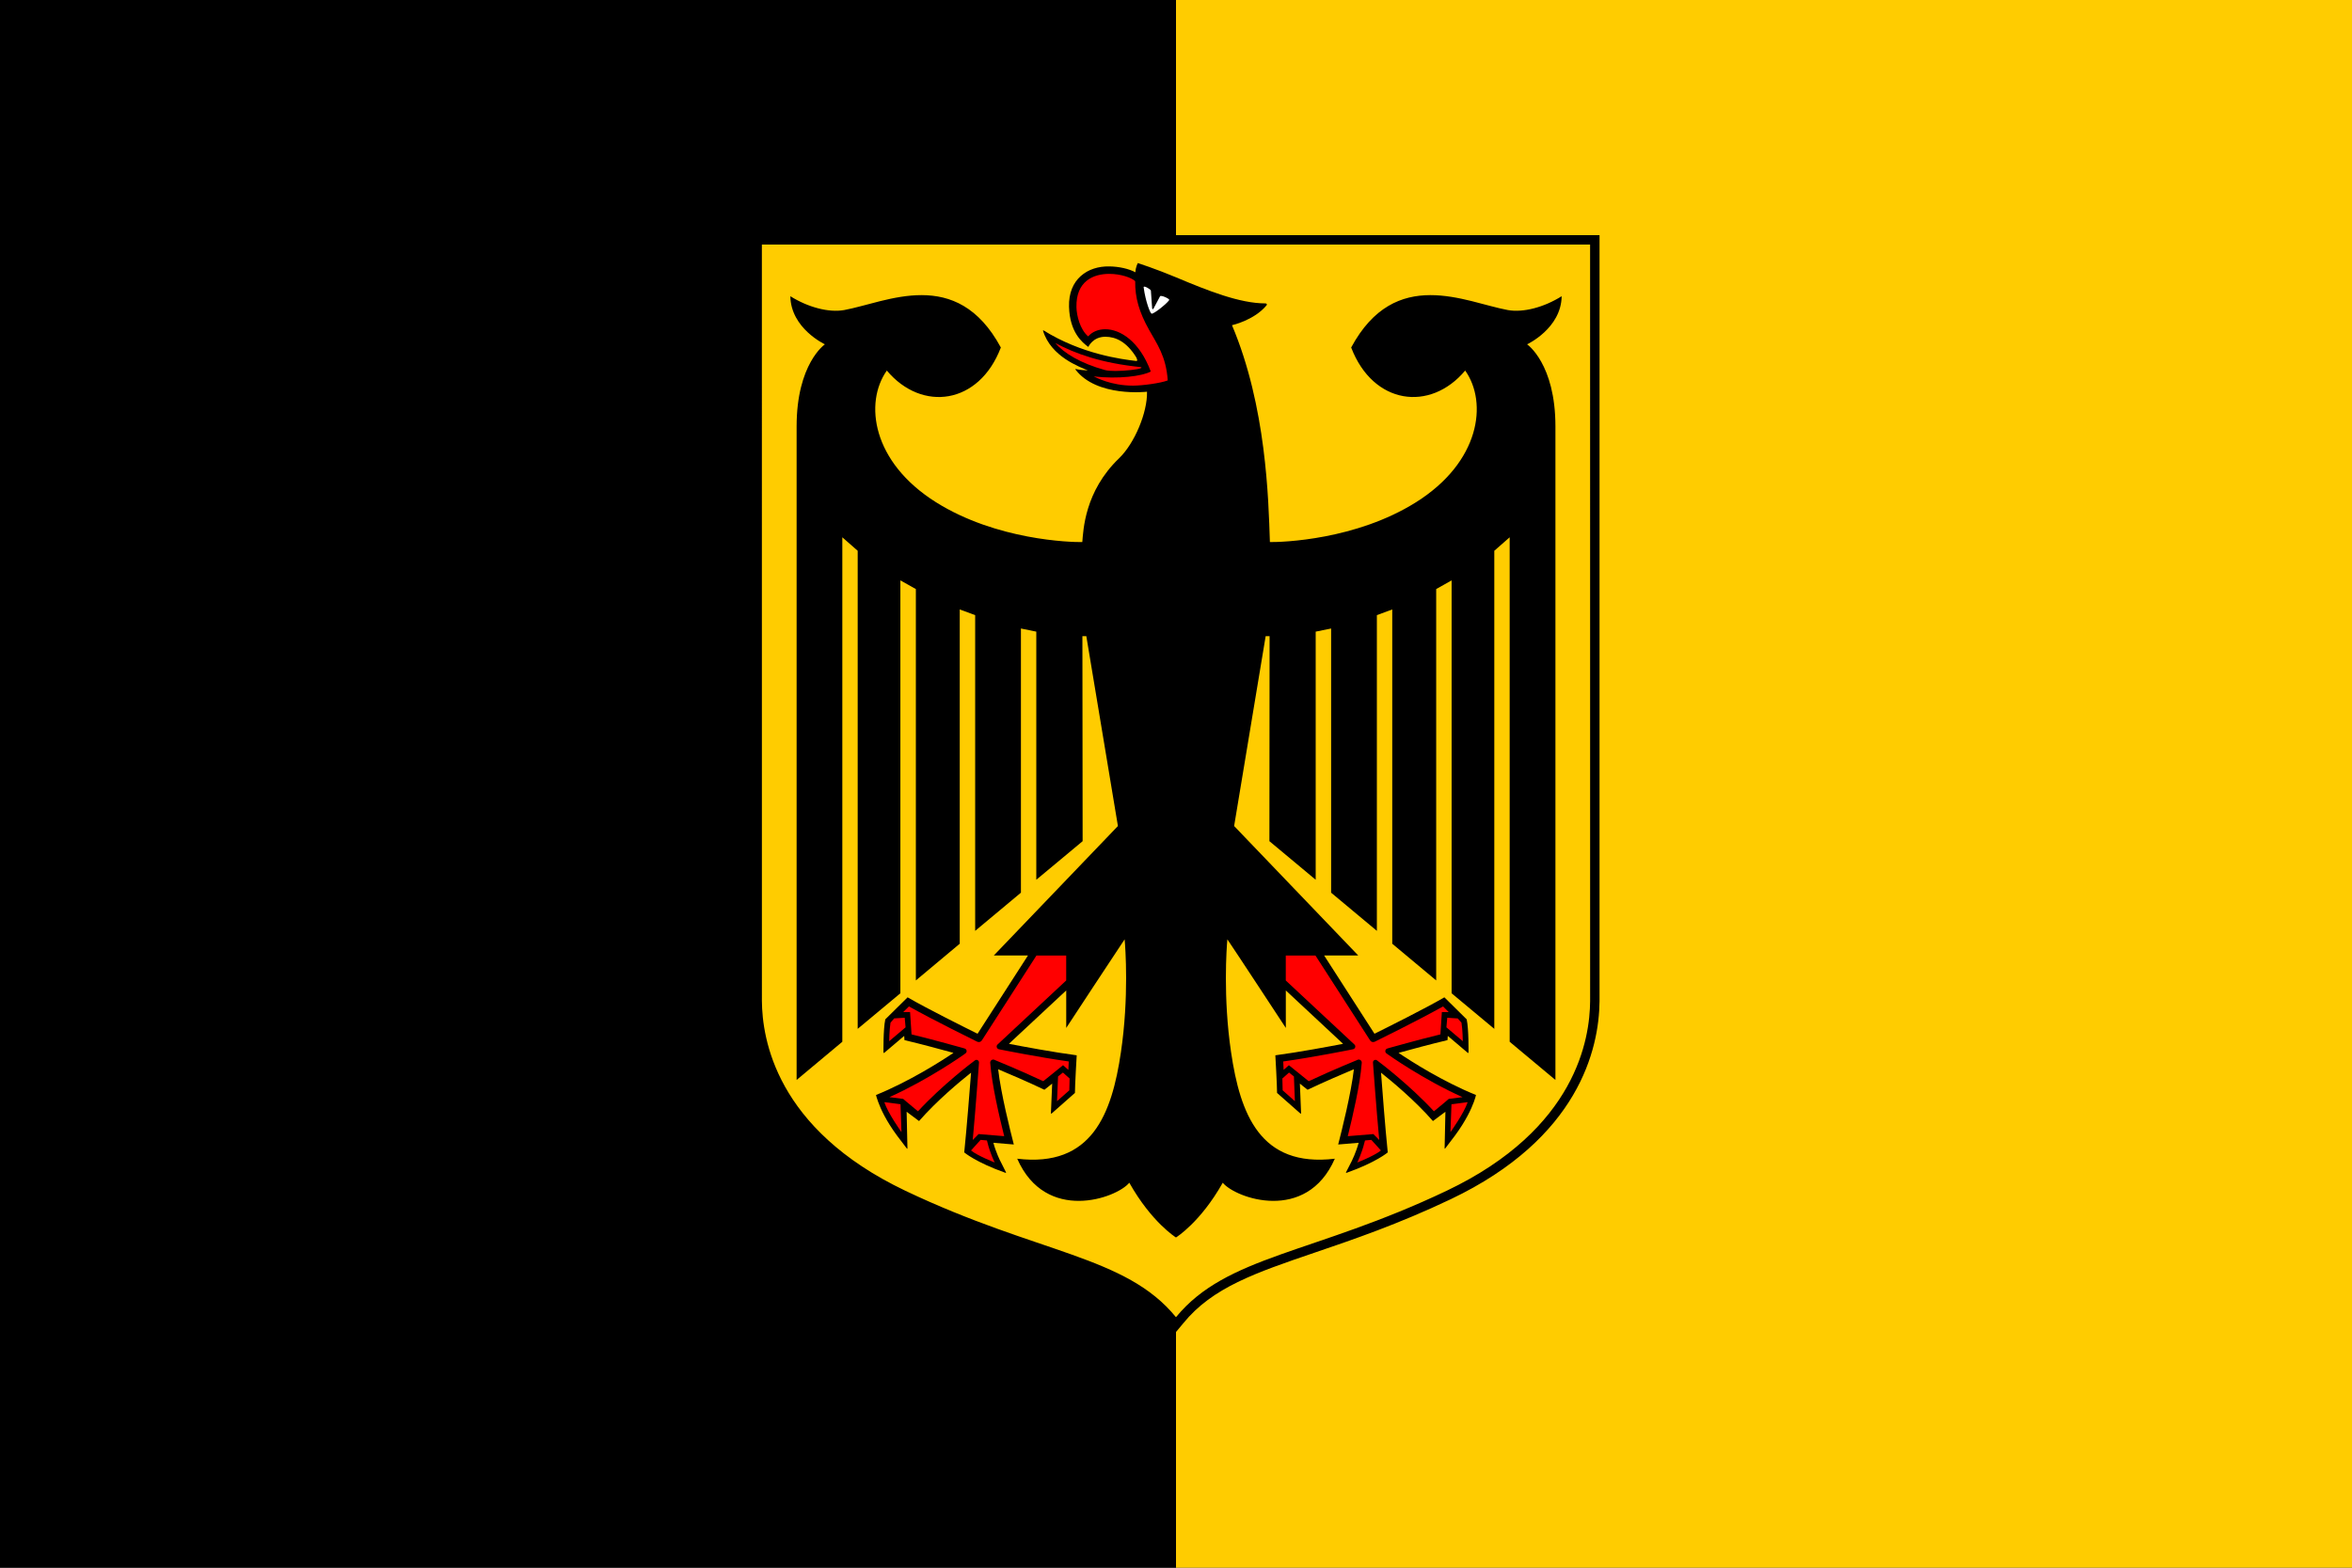<?xml version="1.0" encoding="UTF-8" standalone="no"?>
<!-- Created with Inkscape (http://www.inkscape.org/) -->

<svg
   width="150mm"
   height="100mm"
   viewBox="0 0 150 100"
   version="1.1"
   id="svg5"
   inkscape:version="1.2 (dc2aedaf03, 2022-05-15)"
   sodipodi:docname="heiliges.svg"
   xml:space="preserve"
   xmlns:inkscape="http://www.inkscape.org/namespaces/inkscape"
   xmlns:sodipodi="http://sodipodi.sourceforge.net/DTD/sodipodi-0.dtd"
   xmlns="http://www.w3.org/2000/svg"
   xmlns:svg="http://www.w3.org/2000/svg"><rect x="0" y="0" width="150" height="100" fill="#333333" stroke="none"/><sodipodi:namedview
     id="namedview7"
     pagecolor="#ffffff"
     bordercolor="#666666"
     borderopacity="1.0"
     inkscape:showpageshadow="2"
     inkscape:pageopacity="0.0"
     inkscape:pagecheckerboard="0"
     inkscape:deskcolor="#d1d1d1"
     inkscape:document-units="mm"
     showgrid="false"
     inkscape:zoom="0.74564394"
     inkscape:cx="313.82271"
     inkscape:cy="323.21057"
     inkscape:window-width="1920"
     inkscape:window-height="1017"
     inkscape:window-x="-8"
     inkscape:window-y="-8"
     inkscape:window-maximized="1"
     inkscape:current-layer="layer1" /><defs
     id="defs2" /><g
     inkscape:label="Layer 1"
     inkscape:groupmode="layer"
     id="layer1"
     transform="translate(-10.645,-60.678)"><rect
       style="fill:#000000;stroke:none;stroke-width:1"
       id="rect342"
       width="75"
       height="100"
       x="10.645"
       y="60.678" /><rect
       style="fill:#ffcc00;fill-opacity:1;stroke:none;stroke-width:1"
       id="rect342-4"
       width="75"
       height="100"
       x="85.645"
       y="60.678" /><g
       id="g1015"
       inkscape:label="coa"
       transform="matrix(0.363,0,0,-0.363,83.582,79.009)"><path
         d="M -68.408,8.761 V -125.268 c 0.07,-8.364 3.624,-23.976 26.027,-34.65 9.15,-4.361 16.927,-7.01 23.787,-9.339 10.385,-3.545 17.892,-6.104 23,-12.346 l 1.274,-1.563 1.274,1.563 c 5.108,6.243 12.605,8.802 23,12.346 6.86,2.33 14.637,4.978 23.787,9.339 22.403,10.674 25.957,26.286 26.027,34.65 V 8.761 Z"
         style="display:inline;fill:#ffcc00;fill-opacity:1;fill-rule:nonzero;stroke:none;stroke-width:1"
         id="path841"
         inkscape:label="coa-o" /><path
         d="m 67.365,-10.006 c 0,0 4.98,-3.39 4.98,-14.44 v -114.83 l -8.04,6.71 v 88.65 l -2.7,-2.37 v -84.01 l -7.5,6.25 v 72.56 l -2.71,-1.53 v -68.77 l -7.72,6.45 v 58.74 l -2.7,-1 v -55.48 l -8.04,6.71 v 46.42 l -2.71,-0.55 v -43.6 l -8.13,6.78 0.03,36.02 h -0.69 l -5.54,-33.36 21.8,-22.74 h -5.99 l 8.85,-13.76 c 1.93,0.96 8.85,4.4 12.28,6.4 l 3.92,-3.87 c 0.38,-1.75 0.32,-5.8 0.32,-5.8 0,-0.11 -0.07,-0.14 -0.15,-0.07 l -3.49,2.96 -0.05,-0.74 c -2.78,-0.65 -6.61,-1.69 -8.6,-2.24 1.14,-0.77 3.07,-2.02 5.43,-3.37 2.41,-1.37 5.26,-2.86 8.17,-4.03 -0.02,-0.1 -0.11,-0.53 -0.37,-1.22 -0.46,-1.24 -1.4,-3.31 -3.3,-5.89 l -1.74,-2.29 c -0.06,-0.08 -0.1,-0.07 -0.1,0.04 l 0.14,6.41 -2.19,-1.63 c -3.17,3.62 -7.2,6.97 -9.12,8.5 0.22,-2.94 0.74,-9.76 1.18,-14.01 0,0 -2,-1.73 -7.24,-3.59 0,0 -0.14,-0.05 -0.09,0.1 l 1.02,2 v 0 c 0,0 0.75,1.52 1.2,3.18 l -3.6,-0.3 c 0.66,2.55 2.27,8.99 2.76,13.22 -0.13,-0.05 -0.26,-0.1 -0.41,-0.17 -1.71,-0.72 -4.75,-2.02 -7.72,-3.43 l -0.01,0.01 h -0.01 l -0.85,0.67 -0.49,0.4 0.21,-5.18 c 0,-0.1 -0.06,-0.14 -0.13,-0.07 0,0 -3.24,2.87 -4.09,3.61 0.01,1.2 -0.3,6.61 -0.3,6.61 4.14,0.55 9.52,1.56 11.9,2.02 l -10.06,9.38 v -0.1 -6.49 c 0,0 -9.12,13.9 -10.27,15.57 -0.13,-1.4 -0.78,-10.17 0.65,-19.83 1.6,-10.85 5.1,-20.29 18.23,-18.72 -5.01,-11.42 -17.49,-6.93 -19.69,-4.22 -3.92,-6.96 -8.17,-9.59 -8.22,-9.62 -0.04,0.03 -4.28,2.66 -8.2,9.62 -2.2,-2.71 -14.67,-7.2 -19.69,4.22 13.12,-1.57 16.62,7.87 18.22,18.72 1.43,9.66 0.78,18.43 0.65,19.83 -1.14,-1.67 -10.26,-15.57 -10.26,-15.57 v 6.59 l -10.07,-9.38 c 2.38,-0.46 7.76,-1.47 11.91,-2.02 0,0 -0.32,-5.41 -0.31,-6.61 -0.85,-0.74 -4.09,-3.61 -4.09,-3.61 -0.06,-0.07 -0.13,-0.03 -0.13,0.07 l 0.22,5.18 -0.5,-0.4 -0.85,-0.67 c 0,0 0,0 0,0 l -0.02,-0.01 c -2.96,1.41 -6.01,2.71 -7.72,3.43 -0.14,0.07 -0.28,0.12 -0.4,0.17 0.48,-4.23 2.09,-10.67 2.75,-13.22 l -3.59,0.3 c 0.44,-1.66 1.2,-3.18 1.2,-3.18 h 0.01 l 1,-2 c 0.05,-0.15 -0.08,-0.1 -0.08,-0.1 -5.25,1.86 -7.25,3.59 -7.25,3.59 0.44,4.25 0.97,11.07 1.2,14.01 -1.94,-1.53 -5.97,-4.88 -9.14,-8.5 l -2.18,1.63 0.14,-6.41 c 0,-0.11 -0.05,-0.12 -0.11,-0.04 l -1.74,2.29 c -1.9,2.58 -2.84,4.65 -3.29,5.89 -0.26,0.69 -0.36,1.12 -0.38,1.22 2.91,1.17 5.76,2.66 8.17,4.03 2.36,1.35 4.3,2.6 5.44,3.37 -1.99,0.55 -5.83,1.59 -8.61,2.24 l -0.05,0.74 -3.49,-2.96 c -0.08,-0.07 -0.14,-0.04 -0.15,0.07 0,0 -0.06,4.05 0.32,5.8 l 3.92,3.87 c 3.43,-2 10.36,-5.44 12.29,-6.4 l 8.86,13.76 h -6 l 21.8,22.74 -5.55,33.36 h -0.69 l 0.04,-36.02 -8.14,-6.78 v 43.6 l -2.7,0.55 v -46.42 l -8.04,-6.71 v 55.48 l -2.71,1 v -58.74 l -7.71,-6.45 v 68.77 l -2.72,1.53 v -72.56 l -7.5,-6.25 v 84.01 l -2.7,2.37 v -88.65 l -8.03,-6.71 v 114.83 c 0,11.05 4.97,14.44 4.97,14.44 0,0 -5.99,2.78 -6.07,8.45 3.09,-1.94 6.75,-2.92 9.46,-2.43 7.45,1.37 19.76,7.82 27.52,-6.58 -3.83,-10.07 -13.9,-11.37 -20.03,-4.05 -3.99,-5.65 -2.62,-16.08 8.65,-23.15 10.62,-6.66 23.65,-7.03 25.69,-6.99 0.19,2.06 0.39,8.9 6.47,14.73 2.72,2.63 4.99,8.05 4.9,11.69 0,0 -8.84,-1.03 -12.58,3.91 -0.01,0.03 -0.01,0.04 0,0.06 0.01,0.01 0.03,0.02 0.04,0.02 0.86,-0.17 1.43,-0.22 2.15,-0.25 -1.42,0.62 -6.49,2.4 -7.88,6.98 -0.01,0.06 0.04,0.09 0.07,0.07 6.71,-4.19 13.75,-5.09 16.32,-5.39 0.37,-0.04 -0.03,0.68 -0.07,0.74 -1.66,2.63 -3.53,3.52 -5.38,3.52 -2.22,-0.01 -2.98,-1.79 -2.98,-1.79 -1.06,0.78 -3.26,2.55 -3.39,7.05 -0.14,4.87 3.27,7.17 7.06,7.1 1.69,-0.02 3.43,-0.4 4.6,-1.03 0.03,0.93 0.43,1.62 0.43,1.62 0,0 3.21,-1.04 6.76,-2.53 5.57,-2.34 11.14,-4.56 15.65,-4.56 0.21,0 0.34,-0.17 0.21,-0.33 -2.19,-2.65 -6.08,-3.5 -6.08,-3.5 6.03,-14.25 6.41,-30.54 6.66,-38.1 0,0 0,0 0,0 0.01,0 0.01,0 0.01,-0.01 2.17,-0.03 15.1,0.37 25.65,6.99 11.27,7.07 12.64,17.5 8.65,23.15 -6.13,-7.32 -16.18,-6.02 -20.03,4.05 7.76,14.4 20.07,7.95 27.52,6.58 2.72,-0.49 6.37,0.49 9.46,2.43 -0.08,-5.67 -6.07,-8.45 -6.07,-8.45 m 11.07,-115.41 c -0.05,-6.55 -2.36,-22.45 -25.2,-33.33 -23.39,-11.14 -38.66,-11.35 -47.56,-22.22 -8.87,10.87 -24.16,11.08 -47.55,22.22 -22.83,10.88 -25.14,26.78 -25.2,33.33 V 7.524 H 78.435 Z M -68.725,9.174 v -134.61 c 0.07,-8.39 3.63,-24.08 26.14,-34.8 9.18,-4.36 16.99,-7.03 23.89,-9.38 10.43,-3.56 17.97,-6.12 23.1,-12.4 l 1.27,-1.56 1.3,1.56 c 5.11,6.28 12.65,8.84 23.08,12.4 6.9,2.35 14.72,5.02 23.89,9.38 22.51,10.72 26.07,26.41 26.15,34.8 V 9.174 Z"
         style="display:inline;fill:#000000;fill-opacity:1;fill-rule:nonzero;stroke:none"
         id="path845"
         inkscape:label="coa-s" /><path
         d="m 36.511,-133.938 c -0.08,-0.02 -6.65,-1.34 -11.99,-2.09 l 0.07,-1.48 0.93,0.82 3.48,-2.81 c 4.22,1.98 8.38,3.67 8.43,3.69 l 0.17,0.08 c 0.36,0.14 0.74,-0.15 0.72,-0.53 l -0.02,-0.19 c -0.26,-3.56 -1.58,-9.27 -2.44,-12.71 l 4.5,0.37 1.03,-1.04 c -0.52,5.6 -1.06,13.08 -1.07,13.17 l -0.03,0.44 c -0.03,0.37 0.4,0.61 0.7,0.39 l 0.35,-0.27 c 0.06,-0.03 5.36,-4.03 9.66,-8.69 1.97,1.61 2.6,2.18 2.6,2.18 0,0 1.23,0.16 2.43,0.31 -6.93,3.1 -13.04,7.45 -13.11,7.5 l -0.26,0.19 c -0.33,0.23 -0.24,0.75 0.16,0.86 l 0.3,0.09 c 0.06,0.01 5.14,1.45 9.02,2.39 l 0.25,3.91 1.2,0.01 c 0,0 -0.52,0.53 -0.99,0.99 -4.25,-2.39 -11.64,-6.02 -12,-6.2 v 0 c -0.3,-0.14 -0.64,-0.04 -0.81,0.23 l -9.6,14.91 h -5.22 v -4.38 l 12.06,-11.25 c 0.29,-0.27 0.15,-0.75 -0.24,-0.83 z m -10.97,-4.04 -1.17,-1.04 0.05,-2.08 2.15,-1.91 -0.17,4.35 z m 16.15,-13.69 c -0.81,0.91 -1.69,1.86 -1.69,1.86 l -1.11,-0.1 c 0,0 -0.04,-0.15 -0.09,-0.32 -0.47,-1.96 -1.27,-3.55 -1.27,-3.55 0,0 2.97,1.15 4.16,2.11 m 12.39,8.12 -0.18,-4.9 c 0,0 2.42,3.37 3.02,5.27 -0.05,-0.01 -2.84,-0.37 -2.84,-0.37 m -0.74,15.2 1.84,-0.12 c 0,0 0.31,-0.35 0.66,-0.75 0.21,-1.33 0.23,-3.25 0.23,-3.25 l -2.88,2.44 z m -78.77,-5.53 c -0.39,0.08 -0.53,0.56 -0.24,0.83 l 12.06,11.25 v 4.38 h -5.23 l -9.59,-14.91 c -0.17,-0.27 -0.52,-0.37 -0.81,-0.23 v 0 c -0.36,0.18 -7.74,3.81 -12,6.2 -0.47,-0.46 -1,-0.99 -1,-0.99 l 1.2,-0.01 0.26,-3.91 c 3.87,-0.94 8.96,-2.38 9.02,-2.39 l 0.3,-0.09 c 0.4,-0.11 0.49,-0.63 0.15,-0.86 l -0.25,-0.19 c -0.07,-0.05 -6.2,-4.4 -13.11,-7.5 1.2,-0.15 2.42,-0.31 2.42,-0.31 0,0 0.64,-0.57 2.6,-2.18 4.3,4.66 9.61,8.66 9.67,8.69 l 0.35,0.27 c 0.3,0.22 0.72,-0.02 0.7,-0.39 l -0.03,-0.44 c -0.01,-0.09 -0.55,-7.57 -1.07,-13.17 l 1.03,1.04 4.5,-0.37 c -0.87,3.44 -2.18,9.15 -2.44,12.71 l -0.02,0.19 c -0.02,0.38 0.36,0.67 0.72,0.53 l 0.17,-0.08 c 0.05,-0.02 4.21,-1.71 8.43,-3.69 l 3.48,2.81 0.93,-0.82 0.07,1.48 c -5.34,0.75 -11.92,2.07 -11.99,2.09 z m 10.39,-4.78 -0.18,-4.35 2.16,1.91 0.05,2.08 -1.17,1.04 z m -11.13,-15.12 c 0,0 -0.81,1.59 -1.28,3.55 -0.04,0.17 -0.08,0.32 -0.08,0.32 l -1.12,0.1 c 0,0 -0.87,-0.95 -1.68,-1.86 1.18,-0.96 4.16,-2.11 4.16,-2.11 m -19.39,10.6 c 0.6,-1.9 3.01,-5.27 3.01,-5.27 l -0.17,4.9 c 0,0 -2.79,0.36 -2.84,0.37 m 3.73,13.15 -2.88,-2.44 c 0,0 0.03,1.92 0.23,3.25 0.35,0.4 0.65,0.76 0.65,0.76 l 1.85,0.11 z m 36.88,115.34 c 1.78,0 3.95,0.27 4.41,0.47 0.29,0.12 0.13,0.19 -0.03,0.21 -6.85,0.71 -11.35,2.31 -14.96,4.23 1.51,-1.77 4.45,-3.57 8.7,-4.74 0.45,-0.13 1.13,-0.17 1.88,-0.17 m 9.18,-1.66 c -1.21,-0.48 -4.44,-0.92 -6.1,-0.92 -3.91,0 -6.51,1.45 -6.91,1.62 4.28,-0.5 8.51,0.03 10.03,0.86 -1.99,5.34 -5.37,7.43 -8,7.43 -1.23,0 -2.31,-0.46 -3,-1.26 -1.42,1.2 -2.03,3.64 -2.06,5.15 -0.09,4.53 2.93,5.84 5.76,5.84 2,0 3.92,-0.66 4.56,-1.28 -0.04,-2.94 0.72,-5.46 2.42,-8.52 1.4,-2.52 3,-4.62 3.3,-8.92"
         style="fill:#ff0000;fill-opacity:1;fill-rule:nonzero;stroke:none"
         id="path849"
         inkscape:label="eagle-g" /><path
         d="m 0,0 c 0.34,-2.52 1.15,-4.55 1.39,-4.62 0.36,-0.11 2.7,1.77 3.1,2.39 0.14,0.21 -1.46,0.94 -1.61,0.66 C 2.48,-2.29 1.97,-3.33 1.72,-3.75 1.65,-3.88 1.51,-3.86 1.49,-3.69 1.39,-2.14 1.33,-1.25 1.27,-0.55 1.25,-0.37 -0.06,0.45 0,0"
         style="fill:#ffffff;fill-opacity:1;fill-rule:nonzero;stroke:none"
         id="path853"
         inkscape:label="eagle-eye" /></g></g></svg>
